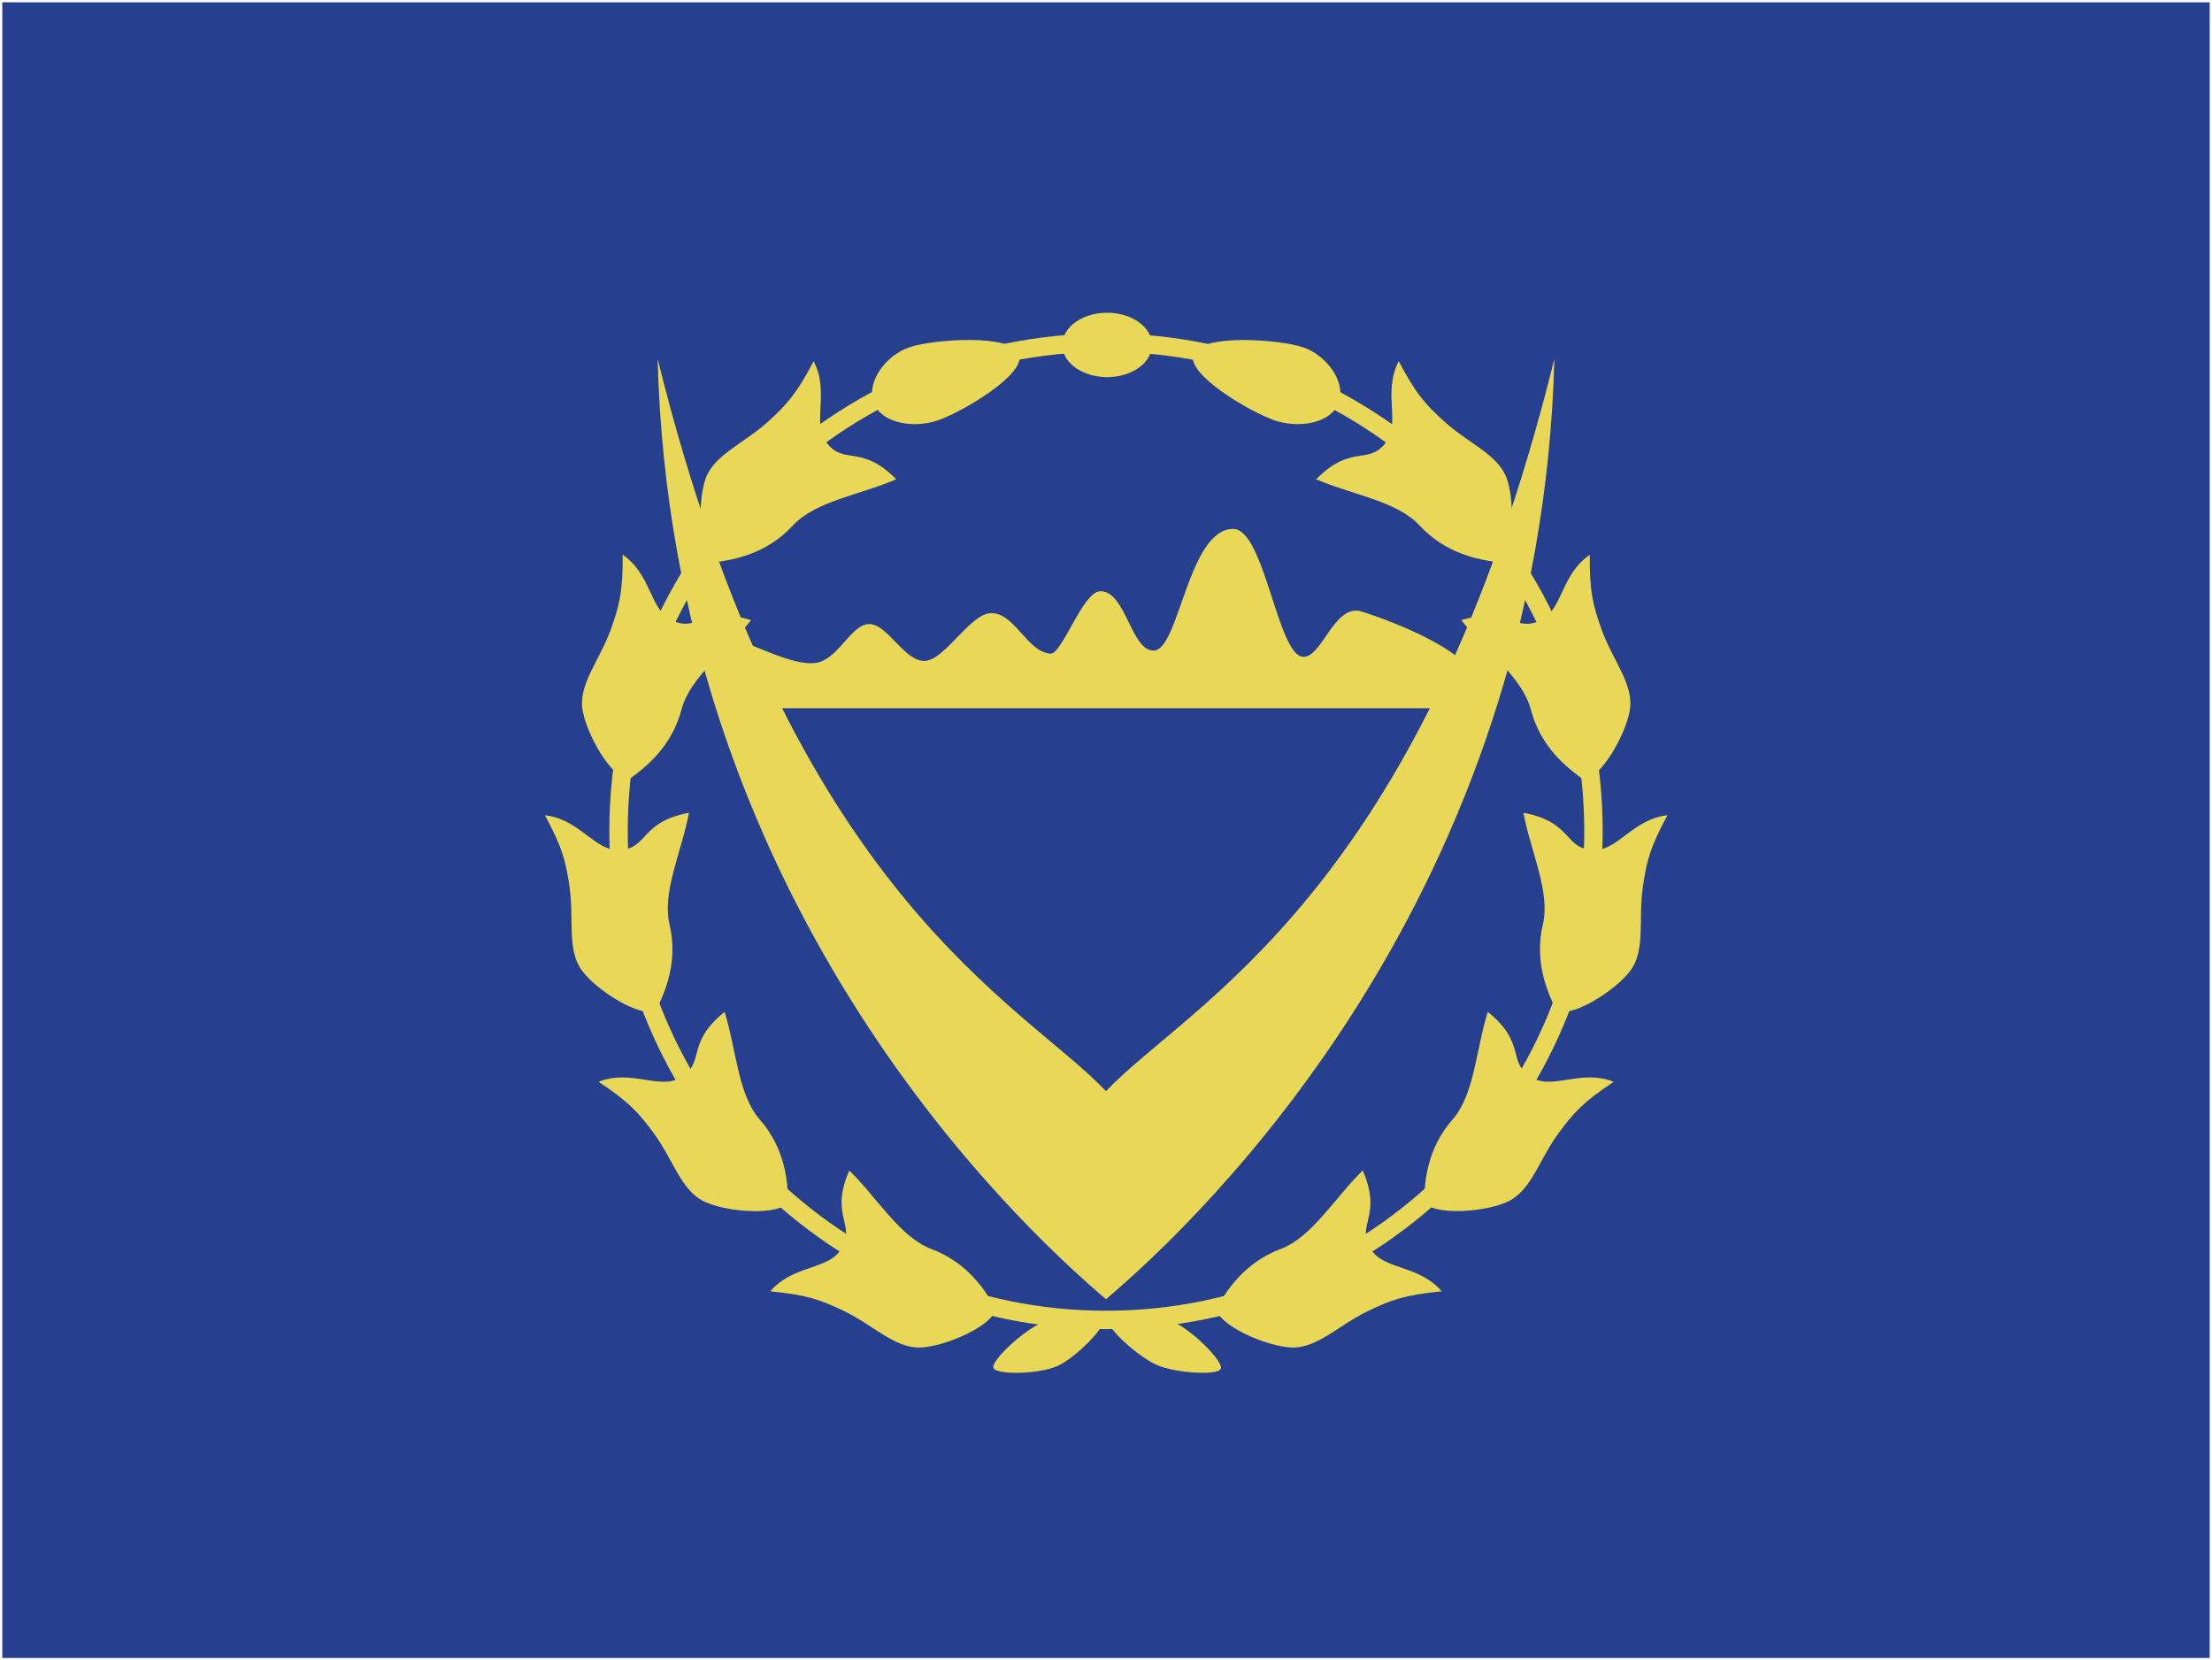 <svg width="962" height="722" xmlns="http://www.w3.org/2000/svg" xmlns:xlink="http://www.w3.org/1999/xlink" overflow="hidden"><defs><clipPath id="clip0"><rect x="59" y="-1" width="962" height="722"/></clipPath></defs><g clip-path="url(#clip0)" transform="translate(-59 1)"><rect x="60" y="0" width="960" height="720" fill="#263F8E"/><path d="M328 360.5C328 243.139 422.916 148 540 148 657.084 148 752 243.139 752 360.5 752 477.861 657.084 573 540 573 422.916 573 328 477.861 328 360.5Z" stroke="#E9D857" stroke-width="8" stroke-miterlimit="8" fill="none" fill-rule="evenodd"/><path d="M540 564 540 473.519C503.955 435.392 402.593 388.507 345 155 350.968 388.35 497.67 528.052 540 564Z" fill="#E9D857" fill-rule="evenodd"/><path d="M195 409 195 318.519C158.955 280.392 57.593 233.507 0 0 5.968 233.35 152.67 373.052 195 409Z" fill="#E9D857" fill-rule="evenodd" transform="matrix(-1 0 0 1 735 155)"/><path d="M380.368 307 697.683 307C717.526 288.044 663.212 268.678 651.197 264.948 639.183 261.217 633.979 285.264 625.597 284.617 614.571 283.767 608.879 228.903 595.28 229 575.756 229.14 571.881 281.257 560.921 281.904 550.896 282.496 548.636 255.604 537.341 256.13 529.823 256.481 520.837 283.731 515.783 283.261 505.487 282.304 500.482 265.734 490.182 265.626 481.117 265.531 470.346 285.596 461.476 286.387 452.606 287.179 444.976 270.217 436.96 270.374 428.944 270.531 423.373 286.313 413.38 287.331 403.387 288.348 389.127 280.096 377 276.478L380.368 307Z" fill="#E9D857" fill-rule="evenodd"/><path d="M492 567.923C487.398 560 479.764 548.06 464.048 542.146 450.384 537.004 440.531 519.884 428.351 508 419.538 528.253 431.718 531.378 424.646 542.481 419.025 551.306 403.879 549.009 394 560.558 409.716 562.065 415.925 564.206 426.33 569.262 438.846 575.344 448.052 585.219 458.997 584.996 469.942 584.773 491.551 575.232 492 567.923Z" fill="#E9D857" fill-rule="evenodd"/><path d="M369.531 243.623C378.589 242.349 392.498 239.787 403.831 227.521 413.685 216.856 433.222 214.188 448.772 207.416 433.279 191.711 425.849 201.764 418.19 191.089 412.102 182.604 419.87 169.508 412.842 156.081 405.595 169.997 401.298 174.916 392.738 182.611 382.441 191.866 369.86 196.65 365.992 206.818 362.124 216.987 362.923 240.472 369.531 243.623Z" fill="#E9D857" fill-rule="evenodd"/><path d="M332.657 337.863C340.056 332.487 351.135 323.694 355.383 307.543 359.076 293.501 375.074 281.973 385.625 268.693 364.572 262.1 362.731 274.465 350.957 268.635 341.598 264.001 342.309 248.792 329.8 240.235 329.934 255.925 328.45 262.286 324.504 273.098 319.757 286.104 310.895 296.234 312.254 307.029 313.612 317.823 325.343 338.183 332.657 337.863Z" fill="#E9D857" fill-rule="evenodd"/><path d="M344.343 438.384C348.352 430.163 354.006 417.199 350.174 400.944 346.842 386.812 355.556 369.122 358.637 352.444 336.953 356.506 341.132 368.288 328 368.668 317.561 368.97 311.048 355.207 295.986 353.525 303.471 367.315 305.146 373.628 306.738 385.027 308.654 398.74 305.584 411.845 311.851 420.737 318.119 429.63 338.035 442.1 344.343 438.384Z" fill="#E9D857" fill-rule="evenodd"/><path d="M401.852 521.653C401.532 512.512 400.438 498.411 389.424 485.858 379.847 474.943 379.236 455.234 374.127 439.061 356.888 452.828 366.109 461.268 354.692 467.77 345.617 472.937 333.406 463.843 319.317 469.429 332.4 478.091 336.843 482.878 343.6 492.196 351.728 503.404 355.171 516.416 364.879 521.325 374.588 526.235 398.028 527.895 401.852 521.653Z" fill="#E9D857" fill-rule="evenodd"/><path d="M98 59.923C93.398 52.001 85.764 40.06 70.048 34.146 56.384 29.004 46.531 11.884 34.351 0 25.538 20.253 37.718 23.378 30.646 34.481 25.024 43.306 9.879 41.009 0 52.558 15.716 54.065 21.925 56.206 32.33 61.262 44.846 67.344 54.052 77.219 64.997 76.996 75.942 76.773 97.551 67.232 98 59.923Z" fill="#E9D857" fill-rule="evenodd" transform="matrix(-1 0 0 1 686 508)"/><path d="M97.392 59.908C92.818 51.987 85.232 40.05 69.614 34.138 56.034 28.997 46.242 11.881 34.138 0 25.38 20.248 37.484 23.372 30.456 34.472 24.869 43.295 9.817 40.998 0 52.545 15.618 54.051 21.789 56.192 32.129 61.247 44.568 67.327 53.716 77.2 64.594 76.977 75.471 76.754 96.946 67.215 97.392 59.908Z" fill="#E9D857" fill-rule="evenodd" transform="matrix(0.375 0.927 0.927 -0.375 618.606 175.764)"/><path d="M97.392 59.908C92.818 51.987 85.232 40.05 69.614 34.138 56.034 28.997 46.242 11.881 34.138 0 25.38 20.248 37.484 23.372 30.456 34.472 24.869 43.295 9.817 40.998 0 52.545 15.618 54.051 21.789 56.192 32.129 61.247 44.568 67.327 53.716 77.2 64.594 76.977 75.471 76.754 96.946 67.215 97.392 59.908Z" fill="#E9D857" fill-rule="evenodd" transform="matrix(-0.105 0.995 0.995 0.105 698.11 234.743)"/><path d="M97.392 59.908C92.818 51.987 85.232 40.05 69.614 34.138 56.034 28.997 46.242 11.881 34.138 0 25.38 20.248 37.484 23.372 30.456 34.472 24.869 43.295 9.817 40.998 0 52.545 15.618 54.051 21.789 56.192 32.129 61.247 44.568 67.327 53.716 77.2 64.594 76.977 75.471 76.754 96.946 67.215 97.392 59.908Z" fill="#E9D857" fill-rule="evenodd" transform="matrix(-0.559 0.829 0.829 0.559 740.62 324.142)"/><path d="M97.392 59.908C92.818 51.987 85.232 40.05 69.614 34.137 56.034 28.997 46.242 11.881 34.138 0 25.38 20.248 37.484 23.372 30.456 34.472 24.869 43.295 9.817 40.998 0 52.545 15.618 54.051 21.789 56.192 32.129 61.246 44.568 67.327 53.716 77.2 64.594 76.977 75.471 76.754 96.946 67.215 97.392 59.908Z" fill="#E9D857" fill-rule="evenodd" transform="matrix(-0.883 0.469 0.469 0.883 736.182 423.034)"/><path d="M521 149C521 141.268 529.73 135 540.5 135 551.27 135 560 141.268 560 149 560 156.732 551.27 163 540.5 163 529.73 163 521 156.732 521 149Z" fill="#E9D857" fill-rule="evenodd"/><path d="M438.988 174.266C435.603 165.477 443.947 153.581 454.481 150.026 465.015 146.47 498.806 144.145 502.191 152.934 505.575 161.723 477.272 178.297 466.738 181.853 456.204 185.408 442.372 183.055 438.988 174.266Z" fill="#E9D857" fill-rule="evenodd"/><path d="M0 17.072C0 7.654 12.062-0.449 23.17 0.019 34.278 0.487 66.647 10.462 66.647 19.88 66.647 29.298 34.278 34.593 23.17 34.125 12.062 33.657 0 26.49 0 17.072Z" fill="#E9D857" fill-rule="evenodd" transform="matrix(-0.933 -0.359 -0.359 0.933 647.315 158.334)"/><path d="M538.929 572.811C540.093 575.932 526.727 589.591 518.75 593.103 510.773 596.615 492.233 597.005 491.069 593.883 489.905 590.761 503.788 577.884 511.765 574.372 519.742 570.859 537.765 569.689 538.929 572.811Z" fill="#E9D857" fill-rule="evenodd"/><path d="M48.927 1.811C50.116 4.932 36.471 18.591 28.328 22.103 20.185 25.615 1.259 26.005 0.07 22.883-1.118 19.761 13.055 6.884 21.198 3.372 29.34-0.14 47.739-1.311 48.927 1.811Z" fill="#E9D857" fill-rule="evenodd" transform="matrix(1 0 0 -1 541 596)"/></g></svg>